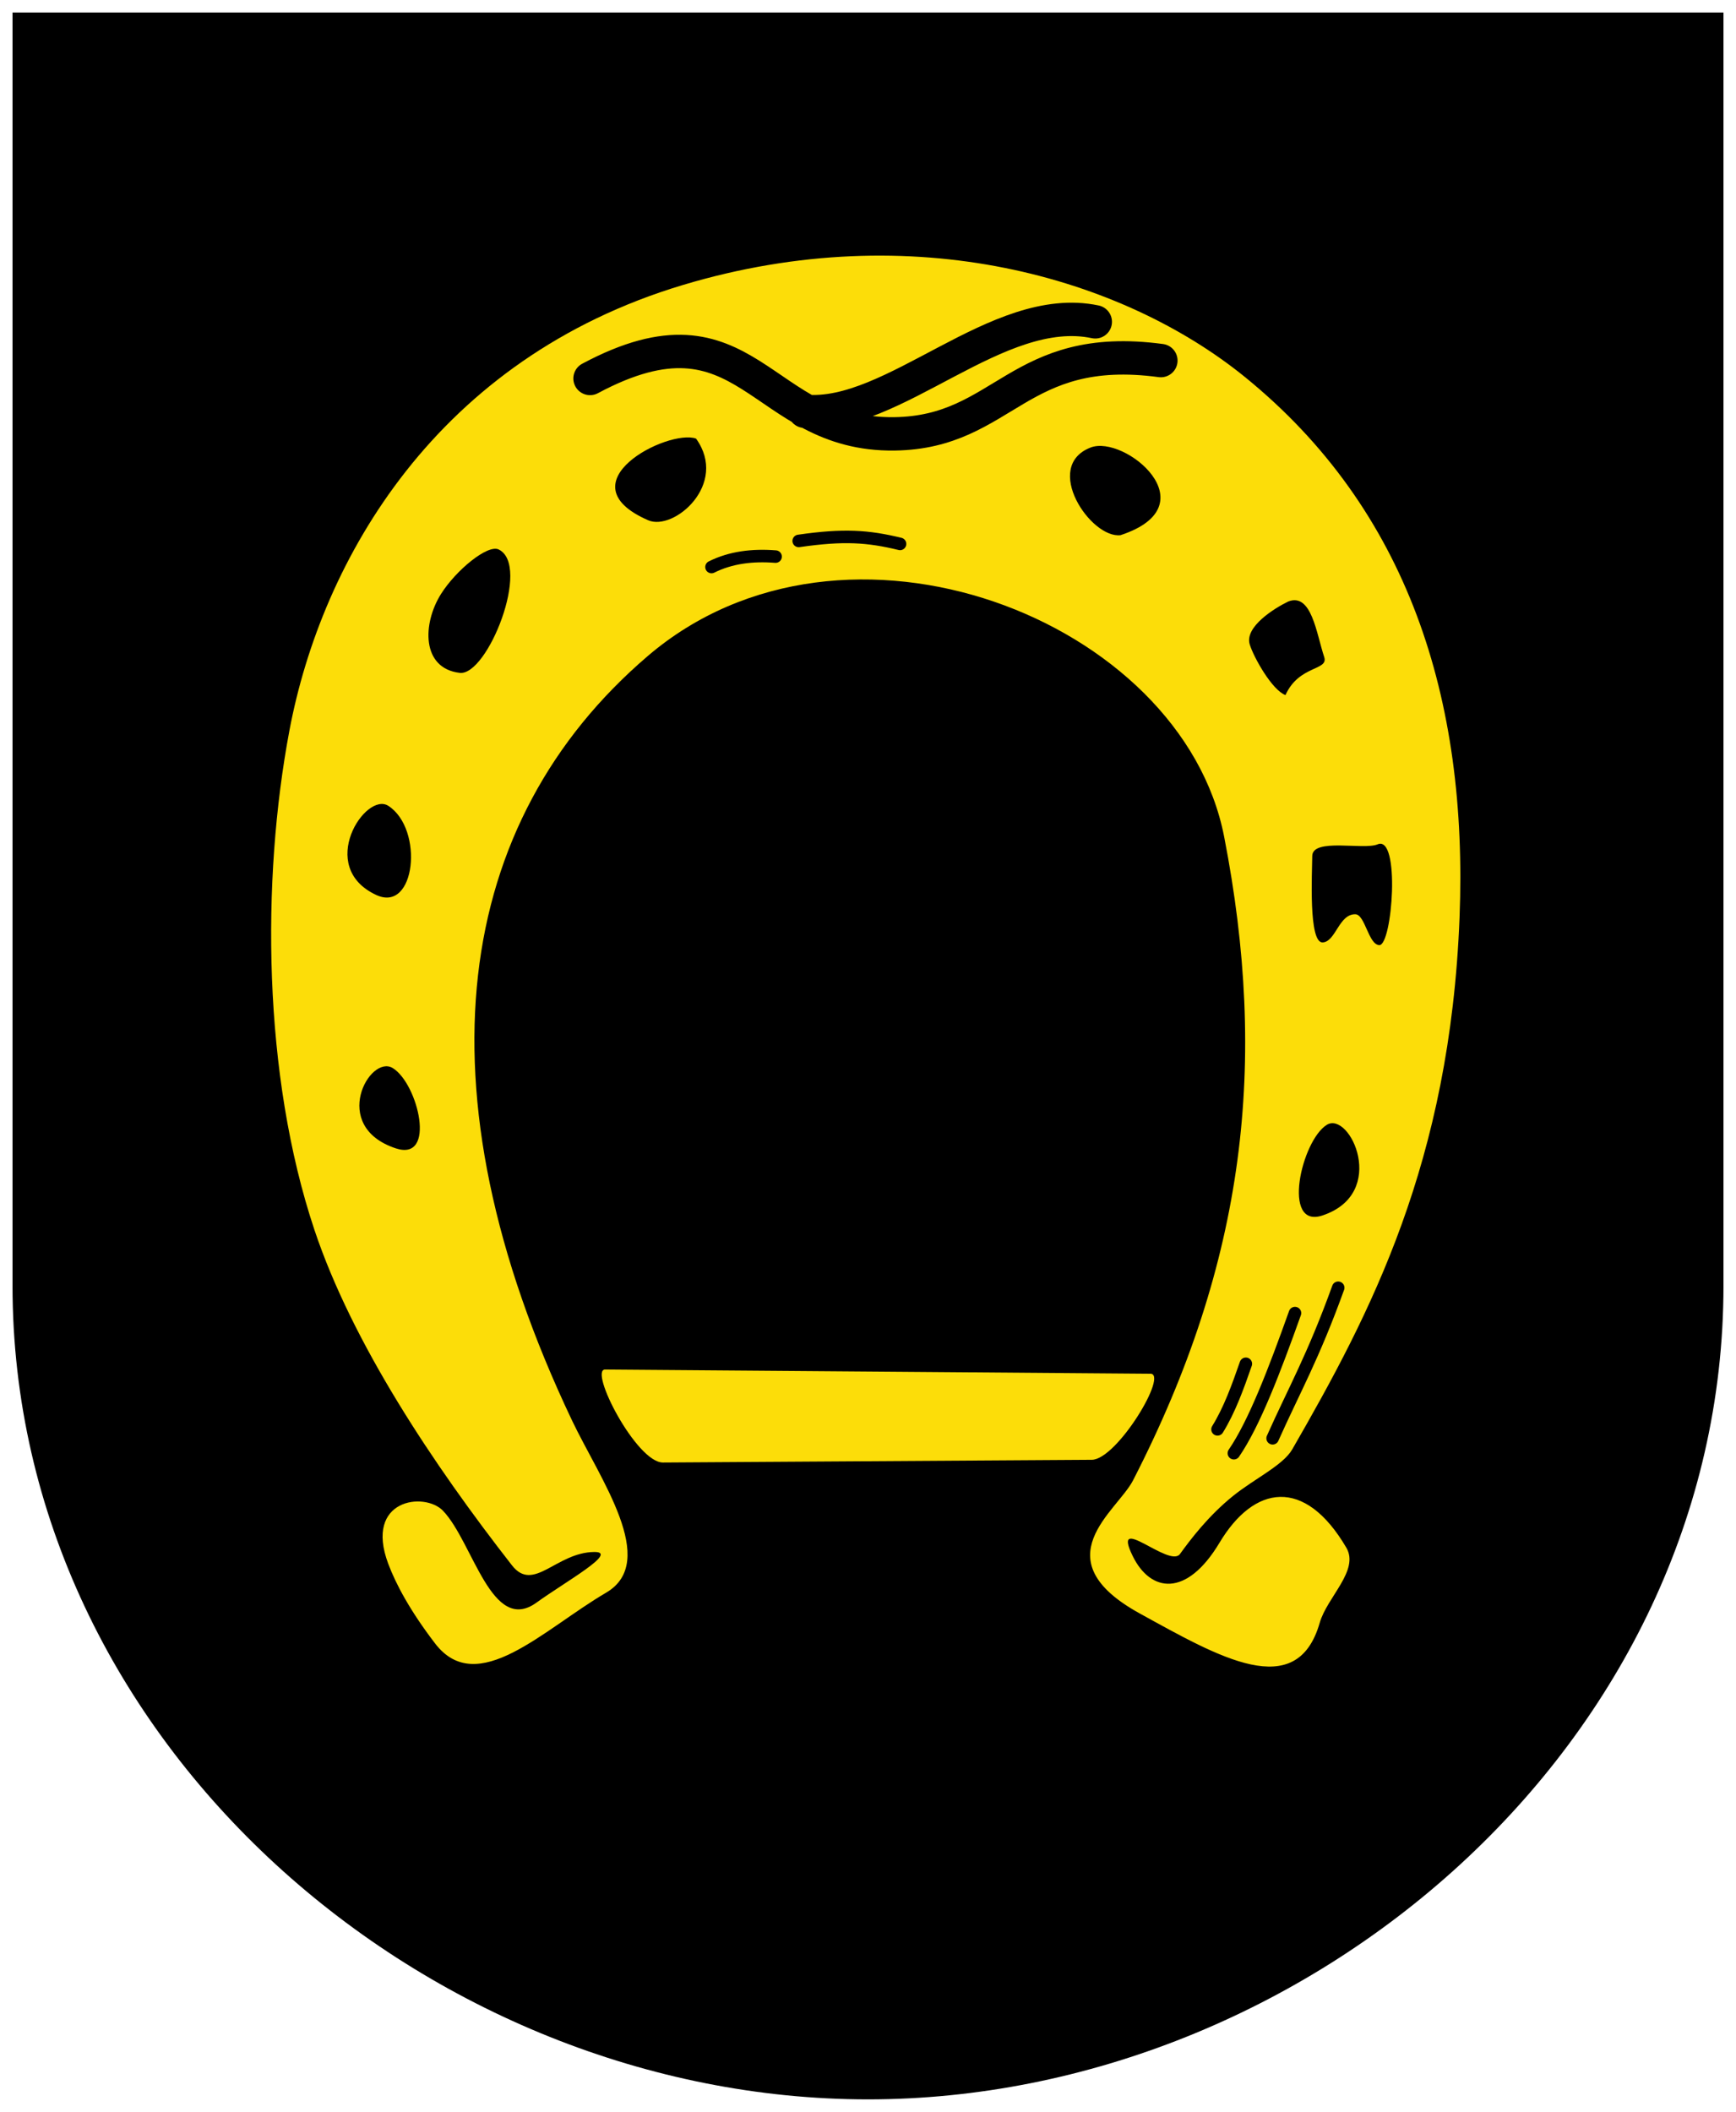 <!-- Created with Inkscape (http://www.inkscape.org/) -->
<svg xmlns:rdf="http://www.w3.org/1999/02/22-rdf-syntax-ns#" xmlns="http://www.w3.org/2000/svg" height="506" width="416" version="1.1" xmlns:cc="http://creativecommons.org/ns#" xmlns:dc="http://purl.org/dc/elements/1.1/">

 <g transform="translate(0,-546.362)">
  <g transform="translate(-7,2)">
   <path d="m10,547.36,410,0,0,305c0,110-100,195-205,195s-205-85-205-195z" fill="#000"/>
   <path d="m113.19,906.36c-4.441-4.666-18.957-2.836-13.165,12.646,1.83,4.891,5.231,11.271,11.227,19.108,10.105,13.206,25.964-3.353,40.987-12.153,12.794-7.494-1.518-27.294-8.153-41.243-37.997-79.872-28.148-143.59,18.132-183.17,47.223-40.392,127.99-8.802,138.13,43.303,10.5,53.939,5.208,101.6-21.841,154.21-3.814,7.418-22.02,18.887,1.663,31.906,18.919,10.4,37.591,21.363,43.079,2.204,1.766-6.166,9.573-12.554,6.367-18.009-9.992-17.004-22.106-15.004-30.376-1.183-7.906,13.211-16.54,11.921-20.805,3.204-5.232-10.693,8.806,2.993,11.331-0.495,2.497-3.448,6.733-9.078,12.709-13.902,5.086-4.106,11.99-7.349,14.182-11.153,18.741-32.521,37.805-68.731,40.1-127.45,2.044-52.306-12.299-97.734-51.457-129.51-29.198-23.693-79.299-38.598-134.58-22.05-58.942,17.642-86.616,65.594-94.373,106.82-6.713,35.673-6.424,82.442,6.019,119.64,9.053,27.068,28.464,56.196,47.331,80.34,5.172,6.619,10.591-3.124,19.698-3.214,6.051-0.06-6.961,7.159-13.821,12.122-10.755,7.78-15.186-14.402-22.382-21.963z" fill="#fcdd09"/>
   <path d="m152,872.49,130.54,1.01c4.748-0.388-7.853,20.583-13.918,20.621l-102.79,0.653c-6.342-0.047-17.789-22.237-13.836-22.285z" fill="#fcdd09"/>
   <path stroke-linejoin="round" d="m311.96,888.97c5.159-11.548,9.708-19.438,15.714-36.071m-25,39.643c4.881-7.091,9.762-19.9,14.643-33.571m-18.56,27.86c2.869-4.631,4.851-10.149,6.786-15.714m-107.15-197.15c10.87-1.574,16.615-1.141,24.286,0.714m-45.18,5.54c4.605-2.305,9.799-2.932,15.357-2.5" stroke="#000" stroke-linecap="round" stroke-miterlimit="4" stroke-dasharray="none" stroke-width="3" fill="none"/>
   <path stroke-linejoin="round" d="m199.82,642.9c21.281,1.94,46.169-26.393,69.643-21.429m-121.07,13.571c37.994-20.317,40.464,13.745,72.976,13.272,26.371-0.384,29.436-22.184,63.81-17.558" stroke="#000" stroke-linecap="round" stroke-miterlimit="4" stroke-dasharray="none" stroke-width="8" fill="none"/>
   <path fill="#000" d="m323.94,770.16c3.153-0.144,3.882-6.819,7.845-6.745,2.335,0.044,3.149,7.321,5.741,7.393,3.129,0.087,5.103-26.471-0.408-24.146-3.357,1.416-15.633-1.618-15.662,2.807-0.026,3.917-0.939,20.847,2.484,20.69zm-8.904-59.257c3.272-7.251,10.387-5.8,9.283-9.124-1.873-5.642-3.025-15.459-8.605-13.302-3.282,1.581-10.55,6.082-9.234,10.307,0.984,3.159,5.349,10.911,8.556,12.119zm-152.71-41.89c-20.594-8.984,4.777-21.928,11.465-19.569,7.863,10.929-5.331,22.245-11.465,19.569zm113.19,3.571c21.609-7.106,0.986-24.155-7.179-20.998-11.642,4.542,0.049,21.876,7.179,20.998zm-158.35,32.993c-9.209-1.083-8.955-11.808-4.488-18.9,3.611-5.733,11.191-11.931,13.81-10.669,7.863,3.786-2.676,30.35-9.322,29.569zm-19.997,53.22c-14.481-6.723-2.561-24.898,2.893-21.355,8.577,5.572,6.532,25.731-2.893,21.355zm226.73,76.786c15.91-5.295,6.556-25.151,1.035-21.712-6.077,3.786-10.895,24.993-1.035,21.712zm-222.08-16.09c-15.91-5.295-6.199-22.651-0.678-19.212,6.077,3.786,10.538,22.493,0.678,19.212z"/>
  </g>
 </g>
</svg>
